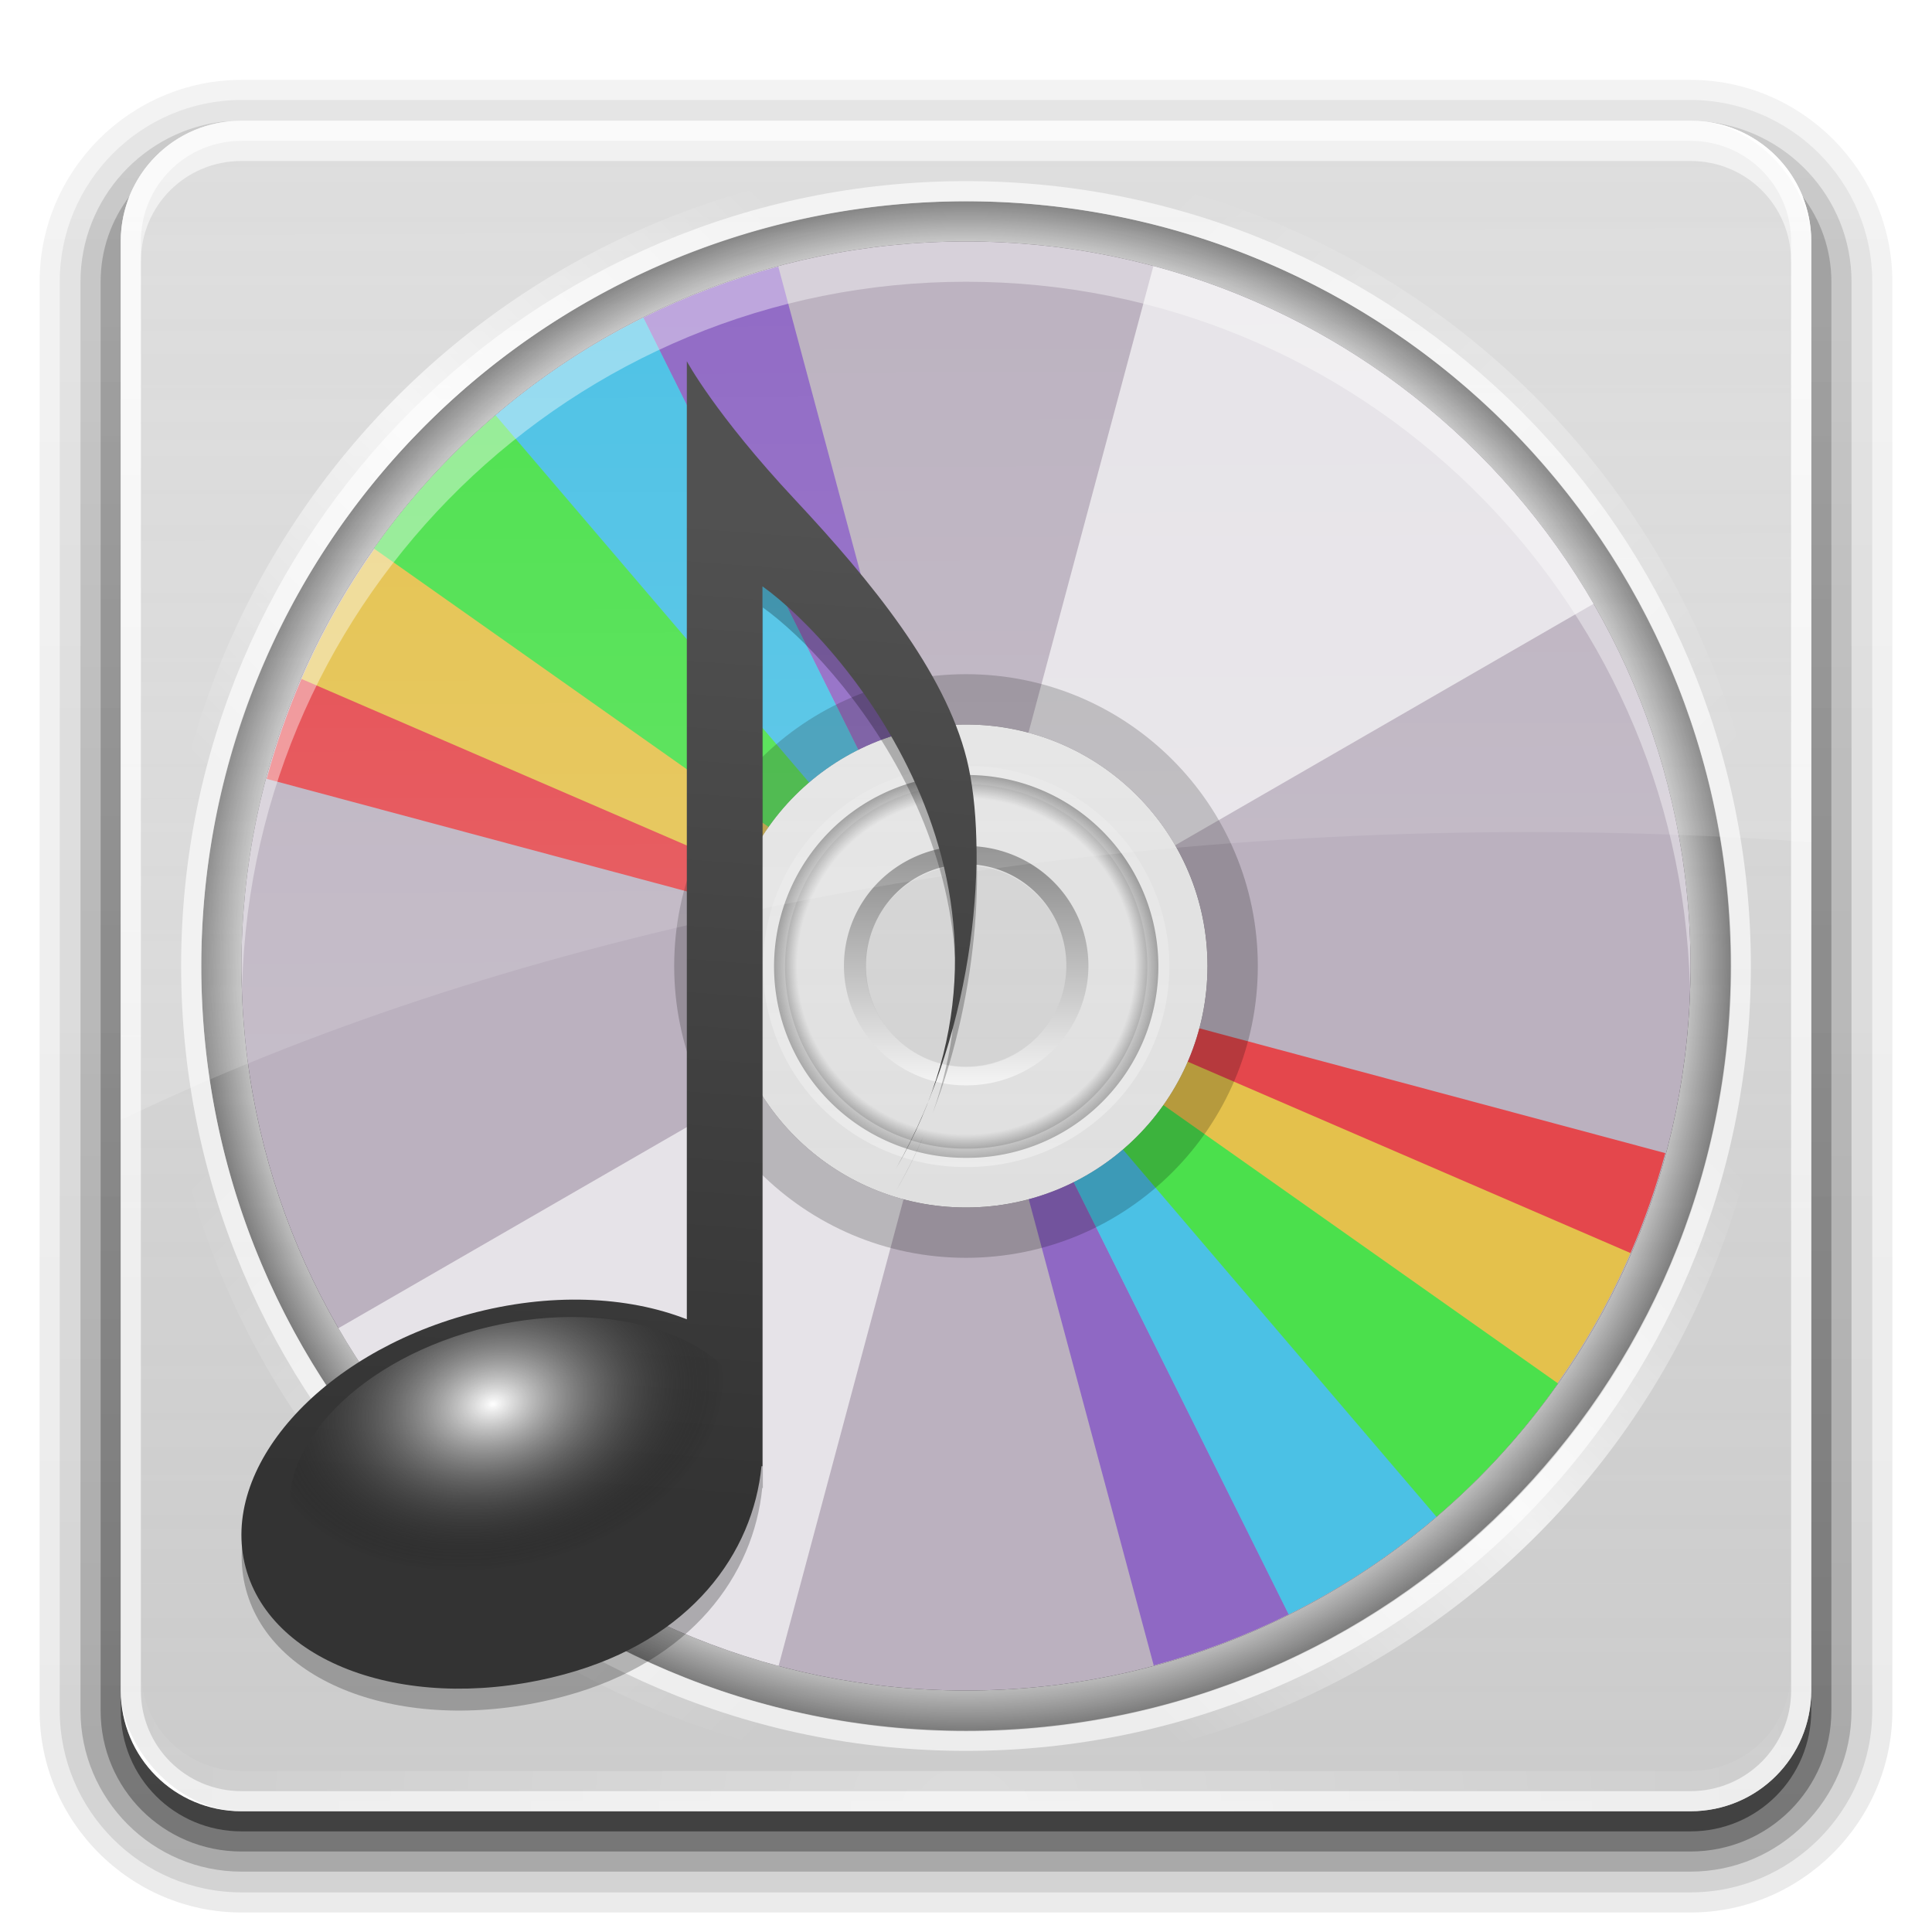<?xml version="1.0" encoding="UTF-8" standalone="no"?>
<!-- Created with Inkscape (http://www.inkscape.org/) -->

<svg
   xmlns:dc="http://purl.org/dc/elements/1.1/"
   xmlns:cc="http://creativecommons.org/ns#"
   xmlns:rdf="http://www.w3.org/1999/02/22-rdf-syntax-ns#"
   xmlns:svg="http://www.w3.org/2000/svg"
   xmlns="http://www.w3.org/2000/svg"
   xmlns:xlink="http://www.w3.org/1999/xlink"
   xmlns:sodipodi="http://sodipodi.sourceforge.net/DTD/sodipodi-0.dtd"
   xmlns:inkscape="http://www.inkscape.org/namespaces/inkscape"
   width="96"
   height="96"
   id="svg2408"
   sodipodi:version="0.32"
   inkscape:version="0.48.0 r9654"
   version="1.0"
   sodipodi:docname="media-cdrom-audio.svg"
   inkscape:output_extension="org.inkscape.output.svg.inkscape"
   style="display:inline">
  <defs
     id="defs2410">
    <inkscape:perspective
       sodipodi:type="inkscape:persp3d"
       inkscape:vp_x="0 : 48 : 1"
       inkscape:vp_y="0 : 1000 : 0"
       inkscape:vp_z="96 : 48 : 1"
       inkscape:persp3d-origin="48 : 32 : 1"
       id="perspective137" />
    <linearGradient
       id="linearGradient4640">
      <stop
         style="stop-color:#000000;stop-opacity:0;"
         offset="0"
         id="stop4642" />
      <stop
         id="stop4648"
         offset="0.93"
         style="stop-color:#000000;stop-opacity:0;" />
      <stop
         style="stop-color:#000000;stop-opacity:1;"
         offset="1"
         id="stop4644" />
    </linearGradient>
    <linearGradient
       id="linearGradient4578">
      <stop
         style="stop-color:#a0a0a0;stop-opacity:0.541;"
         offset="0"
         id="stop4580" />
      <stop
         style="stop-color:#a0a0a0;stop-opacity:0.345;"
         offset="1"
         id="stop4582" />
    </linearGradient>
    <linearGradient
       id="linearGradient4318">
      <stop
         style="stop-color:#dcdcdc;stop-opacity:0.471;"
         offset="0"
         id="stop4320" />
      <stop
         style="stop-color:#dcdcdc;stop-opacity:0.235;"
         offset="1"
         id="stop4322" />
    </linearGradient>
    <linearGradient
       id="linearGradient4235">
      <stop
         style="stop-color:#ffffff;stop-opacity:0;"
         offset="0"
         id="stop4237" />
      <stop
         id="stop4245"
         offset="0.25"
         style="stop-color:#ffffff;stop-opacity:0;" />
      <stop
         id="stop4243"
         offset="0.5"
         style="stop-color:#ffffff;stop-opacity:0.702;" />
      <stop
         style="stop-color:#ffffff;stop-opacity:0;"
         offset="0.75"
         id="stop4247" />
      <stop
         style="stop-color:#ffffff;stop-opacity:0;"
         offset="1"
         id="stop4239" />
    </linearGradient>
    <linearGradient
       id="ButtonShadow"
       gradientTransform="scale(1.006,0.994)"
       x1="45.448"
       y1="92.54"
       x2="45.448"
       y2="7.017"
       gradientUnits="userSpaceOnUse">
      <stop
         style="stop-color:#000000;stop-opacity:1;"
         offset="0"
         id="stop3750" />
      <stop
         style="stop-color:#000000;stop-opacity:0.588;"
         offset="1"
         id="stop3752" />
    </linearGradient>
    <linearGradient
       inkscape:collect="always"
       id="linearGradient3737">
      <stop
         style="stop-color:#ffffff;stop-opacity:1;"
         offset="0"
         id="stop3739" />
      <stop
         style="stop-color:#ffffff;stop-opacity:0;"
         offset="1"
         id="stop3741" />
    </linearGradient>
    <linearGradient
       id="linearGradient3700">
      <stop
         style="stop-color:#ffffff;stop-opacity:0;"
         offset="0"
         id="stop3702" />
      <stop
         style="stop-color:#ffffff;stop-opacity:0.234;"
         offset="1"
         id="stop3704" />
    </linearGradient>
    <filter
       inkscape:collect="always"
       id="filter3174"
       color-interpolation-filters="sRGB">
      <feGaussianBlur
         inkscape:collect="always"
         stdDeviation="1.71"
         id="feGaussianBlur3176" />
    </filter>
    <linearGradient
       inkscape:collect="always"
       xlink:href="#linearGradient3737"
       id="linearGradient3188"
       gradientUnits="userSpaceOnUse"
       x1="36.357"
       y1="6"
       x2="36.357"
       y2="63.893" />
    <filter
       inkscape:collect="always"
       id="filter3794"
       x="-0.192"
       width="1.384"
       y="-0.192"
       height="1.384"
       color-interpolation-filters="sRGB">
      <feGaussianBlur
         inkscape:collect="always"
         stdDeviation="5.28"
         id="feGaussianBlur3796" />
    </filter>
    <linearGradient
       inkscape:collect="always"
       xlink:href="#linearGradient3737"
       id="linearGradient3613"
       x1="48"
       y1="20.221"
       x2="48"
       y2="138.661"
       gradientUnits="userSpaceOnUse" />
    <radialGradient
       inkscape:collect="always"
       xlink:href="#linearGradient3737"
       id="radialGradient3619"
       cx="48"
       cy="90.172"
       fx="48"
       fy="90.172"
       r="42"
       gradientTransform="matrix(1.157,0,0,0.996,-7.551,0.197)"
       gradientUnits="userSpaceOnUse" />
    <clipPath
       clipPathUnits="userSpaceOnUse"
       id="clipPath3613">
      <rect
         ry="6"
         rx="6"
         y="6"
         x="6"
         height="84"
         width="84"
         id="rect3615"
         style="fill:#ffffff;fill-opacity:1;fill-rule:nonzero;stroke:none" />
    </clipPath>
    <clipPath
       clipPathUnits="userSpaceOnUse"
       id="clipPath2862">
      <path
         style="fill:#ff00ff;fill-opacity:1;fill-rule:nonzero;stroke:none"
         d="M 0,0 0,96 96,96 96,0 0,0 z m 12,6 72,0 c 3.324,0 6,2.676 6,6 l 0,72 c 0,3.324 -2.676,6 -6,6 L 12,90 C 8.676,90 6,87.324 6,84 L 6,12 C 6,8.676 8.676,6 12,6 z"
         id="path2864" />
    </clipPath>
    <linearGradient
       inkscape:collect="always"
       xlink:href="#linearGradient3700"
       id="linearGradient3645"
       gradientUnits="userSpaceOnUse"
       x1="48"
       y1="7.409"
       x2="48.253"
       y2="63.184" />
    <linearGradient
       id="linearGradient3330">
      <stop
         id="stop3332"
         offset="0"
         style="stop-color:#ffffff;stop-opacity:0.203;" />
      <stop
         id="stop3334"
         offset="1"
         style="stop-color:#ffffff;stop-opacity:0.68;" />
    </linearGradient>
    <linearGradient
       id="linearGradient3342">
      <stop
         id="stop3344"
         offset="0"
         style="stop-color:#000000;stop-opacity:0;" />
      <stop
         style="stop-color:#000000;stop-opacity:0;"
         offset="0.85"
         id="stop3350" />
      <stop
         id="stop3346"
         offset="1"
         style="stop-color:#000000;stop-opacity:1;" />
    </linearGradient>
    <linearGradient
       id="linearGradient3362">
      <stop
         id="stop3364"
         offset="0"
         style="stop-color:#4d4d4d;stop-opacity:1;" />
      <stop
         id="stop3366"
         offset="1"
         style="stop-color:#ffffff;stop-opacity:1;" />
    </linearGradient>
    <linearGradient
       id="linearGradient3236">
      <stop
         style="stop-color:#ffffff;stop-opacity:0;"
         offset="0"
         id="stop3238" />
      <stop
         id="stop3240"
         offset="0.35"
         style="stop-color:#fffc2b;stop-opacity:0.234;" />
      <stop
         id="stop3242"
         offset="0.5"
         style="stop-color:#46d15d;stop-opacity:0.219;" />
      <stop
         style="stop-color:#46d1aa;stop-opacity:0;"
         offset="0.65"
         id="stop3244" />
      <stop
         style="stop-color:#ffffff;stop-opacity:0;"
         offset="1"
         id="stop3246" />
    </linearGradient>
    <linearGradient
       inkscape:collect="always"
       xlink:href="#linearGradient3236"
       id="linearGradient3972"
       gradientUnits="userSpaceOnUse"
       gradientTransform="matrix(-0.985,0.171,-0.171,-0.985,138.018,271.067)"
       x1="5"
       y1="64"
       x2="123"
       y2="64" />
    <linearGradient
       inkscape:collect="always"
       xlink:href="#linearGradient3362"
       id="linearGradient4004"
       gradientUnits="userSpaceOnUse"
       x1="25.22"
       y1="61.922"
       x2="94.568"
       y2="61.922" />
    <radialGradient
       inkscape:collect="always"
       xlink:href="#linearGradient3342"
       id="radialGradient4012"
       gradientUnits="userSpaceOnUse"
       gradientTransform="matrix(1,0,0,0.838,0,10.06)"
       cx="59.894"
       cy="61.922"
       fx="59.894"
       fy="61.922"
       r="33.714" />
    <linearGradient
       inkscape:collect="always"
       xlink:href="#linearGradient3330"
       id="linearGradient4014"
       gradientUnits="userSpaceOnUse"
       x1="26.18"
       y1="61.922"
       x2="93.608"
       y2="61.922" />
    <clipPath
       clipPathUnits="userSpaceOnUse"
       id="clipPath4031">
      <path
         id="path4033"
         d="M 48,32 C 28.118,32 12,48.118 12,68 12,87.882 28.118,104 48,104 67.882,104 84,87.882 84,68 84,48.118 67.882,32 48,32 z m 0,24 c 6.627,0 12,5.373 12,12 0,6.627 -5.373,12 -12,12 -6.627,0 -12,-5.373 -12,-12 0,-6.627 5.373,-12 12,-12 z"
         style="fill:#bbb1bf;fill-opacity:1;stroke:none" />
    </clipPath>
    <filter
       inkscape:collect="always"
       id="filter4035"
       x="-0.19"
       width="1.381"
       y="-0.171"
       height="1.341"
       color-interpolation-filters="sRGB">
      <feGaussianBlur
         inkscape:collect="always"
         stdDeviation="4.948"
         id="feGaussianBlur4037" />
    </filter>
    <clipPath
       clipPathUnits="userSpaceOnUse"
       id="clipPath4187">
      <path
         style="fill:#bbb1bf;fill-opacity:1;stroke:none"
         d="m 48,102 c -19.882,0 -36,16.118 -36,36 0,19.882 16.118,36 36,36 19.882,0 36,-16.118 36,-36 0,-19.882 -16.118,-36 -36,-36 z m 0,24 c 6.627,0 12,5.373 12,12 0,6.627 -5.373,12 -12,12 -6.627,0 -12,-5.373 -12,-12 0,-6.627 5.373,-12 12,-12 z"
         id="path4189" />
    </clipPath>
    <filter
       inkscape:collect="always"
       id="filter4195"
       x="-0.18"
       width="1.36"
       y="-0.18"
       height="1.36"
       color-interpolation-filters="sRGB">
      <feGaussianBlur
         inkscape:collect="always"
         stdDeviation="5.216"
         id="feGaussianBlur4197" />
    </filter>
    <linearGradient
       inkscape:collect="always"
       xlink:href="#linearGradient4235"
       id="linearGradient4241"
       x1="8"
       y1="48"
       x2="88"
       y2="48"
       gradientUnits="userSpaceOnUse"
       gradientTransform="matrix(0.707,-0.707,0.707,0.707,-19.882,48)" />
    <linearGradient
       inkscape:collect="always"
       xlink:href="#linearGradient4318"
       id="linearGradient4324"
       x1="48"
       y1="90"
       x2="48"
       y2="6"
       gradientUnits="userSpaceOnUse" />
    <linearGradient
       inkscape:collect="always"
       xlink:href="#linearGradient3700"
       id="linearGradient4329"
       gradientUnits="userSpaceOnUse"
       x1="48"
       y1="90"
       x2="48"
       y2="5.988"
       gradientTransform="translate(-200,70)" />
    <linearGradient
       inkscape:collect="always"
       id="linearGradient4317-8">
      <stop
         style="stop-color:#ffffff;stop-opacity:1;"
         offset="0"
         id="stop4319-0" />
      <stop
         style="stop-color:#ffffff;stop-opacity:0;"
         offset="1"
         id="stop4321-3" />
    </linearGradient>
    <radialGradient
       gradientUnits="userSpaceOnUse"
       gradientTransform="matrix(0.681,0,0,7.035,-2.939,-419.796)"
       r="8.797"
       fy="72.182"
       fx="13.242"
       cy="72.182"
       cx="13.242"
       id="radialGradient5077"
       xlink:href="#linearGradient3320-0"
       inkscape:collect="always" />
    <linearGradient
       id="linearGradient3320-0">
      <stop
         id="stop3322-1"
         offset="0"
         style="stop-color:#000000;stop-opacity:1;" />
      <stop
         id="stop3324-6"
         offset="1"
         style="stop-color:#000000;stop-opacity:0;" />
    </linearGradient>
    <radialGradient
       gradientUnits="userSpaceOnUse"
       gradientTransform="matrix(1.435,0,0,7.36,-73.591,-443.395)"
       r="8.797"
       fy="70.668"
       fx="105.406"
       cy="70.668"
       cx="105.406"
       id="radialGradient5075"
       xlink:href="#linearGradient3320-0"
       inkscape:collect="always" />
    <linearGradient
       inkscape:collect="always"
       xlink:href="#linearGradient3320-0"
       id="linearGradient3275"
       x1="23.385"
       y1="64"
       x2="104.563"
       y2="64"
       gradientUnits="userSpaceOnUse"
       gradientTransform="matrix(0.887,0,0,0.962,-107.8,-13.6)" />
    <linearGradient
       inkscape:collect="always"
       xlink:href="#linearGradient4317-8"
       id="linearGradient3334"
       x1="8.629"
       y1="110.62"
       x2="24.251"
       y2="110.62"
       gradientUnits="userSpaceOnUse"
       gradientTransform="matrix(0.153,0,0,0.153,6.58,69.901)" />
    <linearGradient
       inkscape:collect="always"
       xlink:href="#linearGradient4317-8"
       id="linearGradient3338"
       gradientUnits="userSpaceOnUse"
       gradientTransform="matrix(-0.153,0,0,0.153,89.535,69.907)"
       x1="8.629"
       y1="110.62"
       x2="24.251"
       y2="110.62" />
    <linearGradient
       y2="118.202"
       x2="70.901"
       y1="123"
       x1="70.901"
       gradientTransform="matrix(0.717,0,0,0.717,2.105,1.569)"
       gradientUnits="userSpaceOnUse"
       id="linearGradient4489"
       xlink:href="#linearGradient4317-8"
       inkscape:collect="always" />
    <radialGradient
       inkscape:collect="always"
       xlink:href="#linearGradient3320-0"
       id="radialGradient4572"
       gradientUnits="userSpaceOnUse"
       gradientTransform="matrix(-0.681,0,0,7.035,98.88,-419.796)"
       cx="13.242"
       cy="72.182"
       fx="13.242"
       fy="72.182"
       r="8.797" />
    <linearGradient
       inkscape:collect="always"
       xlink:href="#linearGradient4318"
       id="linearGradient4574"
       gradientUnits="userSpaceOnUse"
       x1="48"
       y1="90"
       x2="48"
       y2="6"
       gradientTransform="translate(110,0)" />
    <linearGradient
       inkscape:collect="always"
       xlink:href="#linearGradient4578"
       id="linearGradient4584"
       x1="47.921"
       y1="89.669"
       x2="47.921"
       y2="4.788"
       gradientUnits="userSpaceOnUse" />
    <clipPath
       clipPathUnits="userSpaceOnUse"
       id="clipPath4592">
      <path
         id="path4594"
         d="M 12,6 C 8.676,6 6,8.676 6,12 l 0,72 c 0,3.324 2.676,6 6,6 l 72,0 c 3.324,0 6,-2.676 6,-6 L 90,12 C 90,8.676 87.324,6 84,6 L 12,6 z m 36,4 C 68.987,10 86,27.013 86,48 86,68.987 68.987,86 48,86 27.013,86 10,68.987 10,48 10,27.013 27.013,10 48,10 z"
         style="fill:#ff00ff;fill-opacity:1;fill-rule:nonzero;stroke:none;display:inline" />
    </clipPath>
    <linearGradient
       inkscape:collect="always"
       xlink:href="#linearGradient4235"
       id="linearGradient4624"
       x1="6.812"
       y1="49.028"
       x2="88.142"
       y2="49.028"
       gradientUnits="userSpaceOnUse" />
    <linearGradient
       inkscape:collect="always"
       xlink:href="#linearGradient4235"
       id="linearGradient4628"
       gradientUnits="userSpaceOnUse"
       x1="6.812"
       y1="49.028"
       x2="88.142"
       y2="49.028" />
    <radialGradient
       inkscape:collect="always"
       xlink:href="#linearGradient4640"
       id="radialGradient4646"
       cx="46.467"
       cy="47.765"
       fx="46.467"
       fy="47.765"
       r="35.86"
       gradientUnits="userSpaceOnUse" />
    <filter
       inkscape:collect="always"
       id="filter4662"
       x="-0.12"
       width="1.24"
       y="-0.12"
       height="1.24"
       color-interpolation-filters="sRGB">
      <feGaussianBlur
         inkscape:collect="always"
         stdDeviation="4.2"
         id="feGaussianBlur4664" />
    </filter>
    <filter
       inkscape:collect="always"
       id="filter3751">
      <feGaussianBlur
         inkscape:collect="always"
         stdDeviation="1.44"
         id="feGaussianBlur3753" />
    </filter>
    <clipPath
       clipPathUnits="userSpaceOnUse"
       id="clipPath3721">
      <path
         sodipodi:type="arc"
         style="fill:#ff0000;fill-opacity:1;stroke:none"
         id="path3723"
         sodipodi:cx="47.729706"
         sodipodi:cy="47.51268"
         sodipodi:rx="28.284271"
         sodipodi:ry="28.284271"
         d="m 76.014,47.513 a 28.284,28.284 0 1 1 -56.569,0 28.284,28.284 0 1 1 56.569,0 z"
         transform="matrix(1.344,0,0,1.344,-16.125,74.167)" />
    </clipPath>
    <inkscape:perspective
       id="perspective3087"
       inkscape:persp3d-origin="0.5 : 0.33333333 : 1"
       inkscape:vp_z="1 : 0.5 : 1"
       inkscape:vp_y="0 : 1000 : 0"
       inkscape:vp_x="0 : 0.5 : 1"
       sodipodi:type="inkscape:persp3d" />
    <linearGradient
       inkscape:collect="always"
       xlink:href="#linearGradient3277"
       id="linearGradient3321"
       gradientUnits="userSpaceOnUse"
       gradientTransform="matrix(1.051,0,0,1.051,40.426,15.906)"
       x1="70.782"
       y1="83.017"
       x2="75.404"
       y2="22.03" />
    <linearGradient
       id="linearGradient3277">
      <stop
         style="stop-color:#333333;stop-opacity:1;"
         offset="0"
         id="stop3279" />
      <stop
         style="stop-color:#515151;stop-opacity:1;"
         offset="1"
         id="stop3281" />
    </linearGradient>
    <radialGradient
       inkscape:collect="always"
       xlink:href="#linearGradient3266"
       id="radialGradient3323"
       gradientUnits="userSpaceOnUse"
       gradientTransform="matrix(0.985,0.026,-0.018,0.691,1.994,24.82)"
       cx="40.847"
       cy="75.264"
       fx="40.847"
       fy="75.264"
       r="14.672" />
    <linearGradient
       id="linearGradient3266">
      <stop
         style="stop-color:#ffffff;stop-opacity:1;"
         offset="0"
         id="stop2807" />
      <stop
         style="stop-color:#000000;stop-opacity:0;"
         offset="1"
         id="stop2809" />
    </linearGradient>
    <radialGradient
       r="14.672"
       fy="75.264"
       fx="40.847"
       cy="75.264"
       cx="40.847"
       gradientTransform="matrix(0.985,0.026,-0.018,0.691,1.994,24.82)"
       gradientUnits="userSpaceOnUse"
       id="radialGradient3105"
       xlink:href="#linearGradient3266"
       inkscape:collect="always" />
    <linearGradient
       inkscape:collect="always"
       xlink:href="#linearGradient3277"
       id="linearGradient3146"
       gradientUnits="userSpaceOnUse"
       gradientTransform="matrix(1.195,0,0,1.195,-17.36,92.472)"
       x1="70.782"
       y1="83.017"
       x2="75.404"
       y2="22.03" />
    <linearGradient
       inkscape:collect="always"
       xlink:href="#linearGradient3277"
       id="linearGradient3153"
       gradientUnits="userSpaceOnUse"
       gradientTransform="matrix(1.195,0,0,1.195,-17.36,92.472)"
       x1="70.782"
       y1="83.017"
       x2="75.404"
       y2="22.03" />
    <radialGradient
       inkscape:collect="always"
       xlink:href="#linearGradient3266"
       id="radialGradient3155"
       gradientUnits="userSpaceOnUse"
       gradientTransform="matrix(0.985,0.026,-0.018,0.691,1.994,24.82)"
       cx="40.847"
       cy="75.264"
       fx="40.847"
       fy="75.264"
       r="14.672" />
    <linearGradient
       inkscape:collect="always"
       xlink:href="#linearGradient3277"
       id="linearGradient3163"
       gradientUnits="userSpaceOnUse"
       gradientTransform="matrix(1.195,0,0,1.195,-17.36,92.472)"
       x1="70.782"
       y1="83.017"
       x2="75.404"
       y2="22.03" />
    <radialGradient
       inkscape:collect="always"
       xlink:href="#linearGradient3266"
       id="radialGradient3165"
       gradientUnits="userSpaceOnUse"
       gradientTransform="matrix(0.985,0.026,-0.018,0.691,1.994,24.82)"
       cx="40.847"
       cy="75.264"
       fx="40.847"
       fy="75.264"
       r="14.672" />
    <linearGradient
       inkscape:collect="always"
       xlink:href="#linearGradient3277"
       id="linearGradient3169"
       gradientUnits="userSpaceOnUse"
       gradientTransform="matrix(0.806,0,0,0.806,-28.174,9.105)"
       x1="70.782"
       y1="83.017"
       x2="75.404"
       y2="22.03" />
    <inkscape:perspective
       id="perspective2877"
       inkscape:persp3d-origin="0.5 : 0.33333333 : 1"
       inkscape:vp_z="1 : 0.5 : 1"
       inkscape:vp_y="0 : 1000 : 0"
       inkscape:vp_x="0 : 0.5 : 1"
       sodipodi:type="inkscape:persp3d" />
    <linearGradient
       y2="90.239"
       x2="32.251"
       y1="6.132"
       x1="32.251"
       gradientTransform="matrix(1.024,0,0,1.012,-1.143,-98.071)"
       gradientUnits="userSpaceOnUse"
       id="linearGradient3026"
       xlink:href="#ButtonShadow-0"
       inkscape:collect="always" />
    <linearGradient
       id="ButtonShadow-0"
       gradientTransform="matrix(1.006,0,0,0.994,100,0)"
       x1="45.448"
       y1="92.54"
       x2="45.448"
       y2="7.017"
       gradientUnits="userSpaceOnUse">
      <stop
         style="stop-color:#000000;stop-opacity:1;"
         offset="0"
         id="stop3750-8" />
      <stop
         style="stop-color:#000000;stop-opacity:0.588;"
         offset="1"
         id="stop3752-5" />
    </linearGradient>
    <linearGradient
       inkscape:collect="always"
       xlink:href="#ButtonShadow-0"
       id="linearGradient3780"
       gradientUnits="userSpaceOnUse"
       gradientTransform="matrix(1.024,0,0,-1.012,-1.143,98.071)"
       x1="32.251"
       y1="6.132"
       x2="32.251"
       y2="90.239" />
    <linearGradient
       id="linearGradient2886"
       gradientTransform="matrix(1.006,0,0,0.994,100,0)"
       x1="45.448"
       y1="92.54"
       x2="45.448"
       y2="7.017"
       gradientUnits="userSpaceOnUse">
      <stop
         style="stop-color:#000000;stop-opacity:1;"
         offset="0"
         id="stop2888" />
      <stop
         style="stop-color:#000000;stop-opacity:0.588;"
         offset="1"
         id="stop2890" />
    </linearGradient>
    <linearGradient
       inkscape:collect="always"
       xlink:href="#ButtonShadow-0"
       id="linearGradient3772"
       gradientUnits="userSpaceOnUse"
       gradientTransform="matrix(1.024,0,0,-1.012,-1.143,98.071)"
       x1="32.251"
       y1="6.132"
       x2="32.251"
       y2="90.239" />
    <linearGradient
       id="linearGradient2893"
       gradientTransform="matrix(1.006,0,0,0.994,100,0)"
       x1="45.448"
       y1="92.54"
       x2="45.448"
       y2="7.017"
       gradientUnits="userSpaceOnUse">
      <stop
         style="stop-color:#000000;stop-opacity:1;"
         offset="0"
         id="stop2895" />
      <stop
         style="stop-color:#000000;stop-opacity:0.588;"
         offset="1"
         id="stop2897" />
    </linearGradient>
    <linearGradient
       inkscape:collect="always"
       xlink:href="#ButtonShadow-0"
       id="linearGradient3725"
       gradientUnits="userSpaceOnUse"
       gradientTransform="matrix(1.024,0,0,-1.012,-1.143,98.071)"
       x1="32.251"
       y1="6.132"
       x2="32.251"
       y2="90.239" />
    <linearGradient
       id="linearGradient2900"
       gradientTransform="matrix(1.006,0,0,0.994,100,0)"
       x1="45.448"
       y1="92.54"
       x2="45.448"
       y2="7.017"
       gradientUnits="userSpaceOnUse">
      <stop
         style="stop-color:#000000;stop-opacity:1;"
         offset="0"
         id="stop2902" />
      <stop
         style="stop-color:#000000;stop-opacity:0.588;"
         offset="1"
         id="stop2904" />
    </linearGradient>
    <linearGradient
       inkscape:collect="always"
       xlink:href="#ButtonShadow-0"
       id="linearGradient3721"
       gradientUnits="userSpaceOnUse"
       gradientTransform="matrix(1,0,0,-1,0,97)"
       x1="32.251"
       y1="6.132"
       x2="32.251"
       y2="90.239" />
    <linearGradient
       id="linearGradient2907"
       gradientTransform="matrix(1.006,0,0,0.994,100,0)"
       x1="45.448"
       y1="92.54"
       x2="45.448"
       y2="7.017"
       gradientUnits="userSpaceOnUse">
      <stop
         style="stop-color:#000000;stop-opacity:1;"
         offset="0"
         id="stop2909" />
      <stop
         style="stop-color:#000000;stop-opacity:0.588;"
         offset="1"
         id="stop2911" />
    </linearGradient>
    <linearGradient
       y2="90.239"
       x2="32.251"
       y1="6.132"
       x1="32.251"
       gradientTransform="matrix(1.024,0,0,-1.012,-1.143,98.071)"
       gradientUnits="userSpaceOnUse"
       id="linearGradient2918"
       xlink:href="#ButtonShadow-0"
       inkscape:collect="always" />
    <inkscape:perspective
       id="perspective2928"
       inkscape:persp3d-origin="0.5 : 0.33333333 : 1"
       inkscape:vp_z="1 : 0.5 : 1"
       inkscape:vp_y="0 : 1000 : 0"
       inkscape:vp_x="0 : 0.5 : 1"
       sodipodi:type="inkscape:persp3d" />
    <linearGradient
       inkscape:collect="always"
       xlink:href="#linearGradient3700-0"
       id="linearGradient3617"
       gradientUnits="userSpaceOnUse"
       x1="48"
       y1="90"
       x2="48"
       y2="5.988" />
    <linearGradient
       id="linearGradient3700-0">
      <stop
         style="stop-color:#2276c5;stop-opacity:1;"
         offset="0"
         id="stop3702-6" />
      <stop
         style="stop-color:#68baf4;stop-opacity:1;"
         offset="1"
         id="stop3704-0" />
    </linearGradient>
    <linearGradient
       inkscape:collect="always"
       xlink:href="#linearGradient3277"
       id="linearGradient3035"
       gradientUnits="userSpaceOnUse"
       gradientTransform="matrix(1.195,0,0,1.195,-17.36,92.472)"
       x1="70.782"
       y1="83.017"
       x2="75.404"
       y2="22.03" />
    <radialGradient
       inkscape:collect="always"
       xlink:href="#linearGradient3266"
       id="radialGradient3037"
       gradientUnits="userSpaceOnUse"
       gradientTransform="matrix(0.985,0.026,-0.018,0.691,1.994,24.82)"
       cx="40.847"
       cy="75.264"
       fx="40.847"
       fy="75.264"
       r="14.672" />
    <linearGradient
       inkscape:collect="always"
       xlink:href="#linearGradient3277"
       id="linearGradient3813"
       gradientUnits="userSpaceOnUse"
       gradientTransform="matrix(0.806,0,0,0.806,-58.174,10.105)"
       x1="70.782"
       y1="83.017"
       x2="75.404"
       y2="22.03" />
    <filter
       inkscape:collect="always"
       id="filter3832">
      <feGaussianBlur
         inkscape:collect="always"
         stdDeviation="0.769"
         id="feGaussianBlur3834" />
    </filter>
  </defs>
  <sodipodi:namedview
     id="base"
     pagecolor="#ffffff"
     bordercolor="#666666"
     borderopacity="1.0"
     inkscape:pageopacity="0.0"
     inkscape:pageshadow="2"
     inkscape:zoom="4.9075837"
     inkscape:cx="5.228867"
     inkscape:cy="37.977216"
     inkscape:document-units="px"
     inkscape:current-layer="layer3"
     showgrid="true"
     showborder="true"
     inkscape:showpageshadow="false"
     inkscape:window-width="1920"
     inkscape:window-height="1026"
     inkscape:window-x="0"
     inkscape:window-y="25"
     inkscape:window-maximized="1"
     inkscape:snap-global="false">
    <inkscape:grid
       type="xygrid"
       id="grid3732"
       visible="true"
       enabled="true" />
  </sodipodi:namedview>
  <g
     inkscape:groupmode="layer"
     id="layer2"
     inkscape:label="Blur Shadow"
     style="display:none"
     sodipodi:insensitive="true">
    <rect
       style="opacity:0.9;fill:url(#ButtonShadow);fill-opacity:1;fill-rule:nonzero;stroke:none;filter:url(#filter3174)"
       id="rect3745"
       width="86"
       height="85"
       x="5"
       y="7"
       rx="6"
       ry="6"
       clip-path="url(#clipPath2862)" />
  </g>
  <g
     inkscape:groupmode="layer"
     id="layer4"
     inkscape:label="Shadow"
     style="display:inline"
     sodipodi:insensitive="true">
    <path
       style="opacity:0.08;fill:url(#linearGradient2918);fill-opacity:1;fill-rule:nonzero;stroke:none;display:inline"
       d="M 12,3.969 C 6.489,3.969 1.969,8.489 1.969,14 l 0,71 c 0,5.511 4.52,10.031 10.031,10.031 l 72,0 c 5.511,0 10.031,-4.52 10.031,-10.031 l 0,-71 C 94.031,8.489 89.511,3.969 84,3.969 l -72,0 z M 12,6 84,6 c 3.324,0 6,2.676 6,6 l 0,72 c 0,3.324 -2.676,6 -6,6 L 12,90 C 8.676,90 6,87.324 6,84 L 6,12 C 6,8.676 8.676,6 12,6 z"
       id="path3786" />
    <path
       style="opacity:0.1;fill:url(#linearGradient3780);fill-opacity:1;fill-rule:nonzero;stroke:none;display:inline"
       d="M 12,4.969 C 7.028,4.969 2.969,9.028 2.969,14 l 0,71 c 0,4.972 4.06,9.031 9.031,9.031 l 72,0 c 4.972,0 9.031,-4.06 9.031,-9.031 l 0,-71 C 93.031,9.028 88.972,4.969 84,4.969 l -72,0 z M 12,6 84,6 c 3.324,0 6,2.676 6,6 l 0,72 c 0,3.324 -2.676,6 -6,6 L 12,90 C 8.676,90 6,87.324 6,84 L 6,12 C 6,8.676 8.676,6 12,6 z"
       id="path3778" />
    <path
       style="opacity:0.2;fill:url(#linearGradient3772);fill-opacity:1;fill-rule:nonzero;stroke:none;display:inline"
       d="M 11.188,6.031 C 7.16,6.442 4,9.866 4,14 l 0,71 c 0,4.409 3.591,8 8,8 l 72,0 c 4.409,0 8,-3.591 8,-8 L 92,14 C 92,9.803 88.741,6.354 84.625,6.031 87.658,6.337 90,8.884 90,12 l 0,72 c 0,3.324 -2.676,6 -6,6 L 12,90 C 8.676,90 6,87.324 6,84 L 6,12 c 0,-3.116 2.342,-5.663 5.375,-5.969 -0.062,0.005 -0.126,-0.006 -0.188,0 z"
       id="path3770" />
    <path
       style="opacity:0.3;fill:url(#linearGradient3725);fill-opacity:1;fill-rule:nonzero;stroke:none;display:inline"
       d="M 6.438,9.75 C 5.538,10.927 5,12.397 5,14 l 0,71 c 0,3.878 3.122,7 7,7 l 72,0 c 3.878,0 7,-3.122 7,-7 L 91,14 C 91,12.397 90.462,10.927 89.562,9.75 89.842,10.444 90,11.204 90,12 l 0,72 c 0,3.324 -2.676,6 -6,6 L 12,90 C 8.676,90 6,87.324 6,84 L 6,12 C 6,11.204 6.158,10.444 6.438,9.75 z"
       id="rect3723" />
    <path
       style="opacity:0.45;fill:url(#linearGradient3721);fill-opacity:1;fill-rule:nonzero;stroke:none;display:inline"
       d="m 6,84 0,1 c 0,3.324 2.676,6 6,6 l 72,0 c 3.324,0 6,-2.676 6,-6 l 0,-1 c 0,3.324 -2.676,6 -6,6 L 12,90 C 8.676,90 6,87.324 6,84 z"
       id="rect3716" />
  </g>
  <g
     inkscape:groupmode="layer"
     id="layer7"
     inkscape:label="Box"
     sodipodi:insensitive="true">
    <rect
       style="fill:url(#linearGradient4584);fill-opacity:1;stroke:none"
       id="rect4576"
       width="84"
       height="84"
       x="6"
       y="6"
       rx="6"
       ry="6" />
    <path
       style="opacity:0.42;fill:#000000;fill-opacity:1;stroke:none"
       d="m -94.857,8.603 c -20.944,0 -37.969,17.025 -37.969,37.969 0,20.944 17.025,37.969 37.969,37.969 20.944,0 37.969,-17.025 37.969,-37.969 0,-20.944 -17.025,-37.969 -37.969,-37.969 z m 0,25.969 c 6.627,0 12,5.373 12,12 0,6.627 -5.373,12 -12,12 -6.627,0 -12,-5.373 -12,-12 0,-6.627 5.373,-12 12,-12 z"
       id="path4257" />
    <path
       sodipodi:type="arc"
       style="opacity:0.4;fill:url(#radialGradient4646);fill-opacity:1;stroke:none;display:inline"
       id="path4630"
       sodipodi:cx="46.467018"
       sodipodi:cy="47.765217"
       sodipodi:rx="35.860416"
       sodipodi:ry="35.860416"
       d="m 82.327,47.765 a 35.86,35.86 0 1 1 -71.721,0 35.86,35.86 0 1 1 71.721,0 z"
       transform="matrix(1.06,0,0,1.06,-1.239,-2.615)" />
    <path
       id="path3724"
       d="m 48,102 c -19.882,0 -36,16.118 -36,36 0,19.882 16.118,36 36,36 19.882,0 36,-16.118 36,-36 0,-19.882 -16.118,-36 -36,-36 z m 0,24 c 6.627,0 12,5.373 12,12 0,6.627 -5.373,12 -12,12 -6.627,0 -12,-5.373 -12,-12 0,-6.627 5.373,-12 12,-12 z"
       style="opacity:0.8;fill:#000000;fill-opacity:1;stroke:none;display:inline;filter:url(#filter3751)"
       clip-path="url(#clipPath3721)"
       transform="translate(0,-90)" />
  </g>
  <g
     inkscape:groupmode="layer"
     id="layer6"
     inkscape:label="Disk"
     style="display:inline"
     sodipodi:insensitive="true">
    <path
       style="fill:#bbb1bf;fill-opacity:1;stroke:none"
       d="M 48,12 C 28.118,12 12,28.118 12,48 12,67.882 28.118,84 48,84 67.882,84 84,67.882 84,48 84,28.118 67.882,12 48,12 z m 0,24 c 6.627,0 12,5.373 12,12 0,6.627 -5.373,12 -12,12 -6.627,0 -12,-5.373 -12,-12 0,-6.627 5.373,-12 12,-12 z"
       id="path3978" />
    <path
       transform="matrix(1.039,0,0,1.039,89.753,-2.4)"
       d="m 81.071,48.5 a 34.643,34.643 0 1 1 -69.286,0 34.643,34.643 0 1 1 69.286,0 z"
       sodipodi:ry="34.642857"
       sodipodi:rx="34.642857"
       sodipodi:cy="48.5"
       sodipodi:cx="46.42857"
       id="path3982"
       style="fill:#c8c0cb;fill-opacity:1;stroke:none"
       sodipodi:type="arc" />
    <path
       sodipodi:type="arc"
       style="fill:#ff0000;fill-opacity:1;stroke:none"
       id="path3984"
       sodipodi:cx="46.42857"
       sodipodi:cy="48.5"
       sodipodi:rx="34.642857"
       sodipodi:ry="34.642857"
       d="m 81.071,48.5 a 34.643,34.643 0 1 1 -69.286,0 34.643,34.643 0 1 1 69.286,0 z"
       transform="matrix(0.346,0,0,0.346,121.918,31.2)" />
    <path
       style="opacity:0.3;fill:#ffffff;fill-opacity:1;stroke:none"
       d="m 48,36 c -6.627,0 -12,5.373 -12,12 0,6.627 5.373,12 12,12 6.627,0 12,-5.373 12,-12 0,-6.627 -5.373,-12 -12,-12 z m 0,7 c 2.761,0 5,2.239 5,5 0,2.761 -2.239,5 -5,5 -2.761,0 -5,-2.239 -5,-5 0,-2.761 2.239,-5 5,-5 z"
       id="path3992" />
    <path
       transform="matrix(0,0.168,-0.202,0,60.517,37.922)"
       d="m 92.58,61.922 a 32.686,27.208 0 1 1 -65.371,0 32.686,27.208 0 1 1 65.371,0 z"
       sodipodi:ry="27.208481"
       sodipodi:rx="32.685513"
       sodipodi:cy="61.92226"
       sodipodi:cx="59.893993"
       id="path4002"
       style="opacity:0.6;fill:none;stroke:url(#linearGradient4004);stroke-width:5.422;stroke-linecap:round;stroke-linejoin:miter;stroke-miterlimit:4;stroke-opacity:1;stroke-dasharray:none;stroke-dashoffset:0;display:inline"
       sodipodi:type="arc" />
    <path
       transform="matrix(0,0.291,-0.349,0,69.621,30.592)"
       d="m 92.58,61.922 a 32.686,27.208 0 1 1 -65.371,0 32.686,27.208 0 1 1 65.371,0 z"
       sodipodi:ry="27.208481"
       sodipodi:rx="32.685513"
       sodipodi:cy="61.92226"
       sodipodi:cx="59.893993"
       id="path4010"
       style="opacity:0.5;fill:url(#radialGradient4012);fill-opacity:1;fill-rule:evenodd;stroke:url(#linearGradient4014);stroke-width:3.139;stroke-linecap:round;stroke-linejoin:miter;stroke-miterlimit:4;stroke-opacity:1;stroke-dasharray:none;stroke-dashoffset:0;display:inline"
       sodipodi:type="arc" />
    <path
       style="opacity:0.8;fill:#ffffff;fill-opacity:1;stroke:none;filter:url(#filter4035)"
       d="M 57.312,33.219 48,68 79.188,50 C 74.414,41.731 66.535,35.69 57.312,33.219 z M 48,68 16.812,86 c 4.774,8.269 12.653,14.31 21.875,16.781 L 48,68 z"
       id="path4018"
       clip-path="url(#clipPath4031)"
       transform="translate(0,-20)" />
    <path
       inkscape:transform-center-y="-17.386663"
       inkscape:transform-center-x="-15.588455"
       sodipodi:end="0.78539816"
       sodipodi:start="0"
       transform="matrix(0.45,-1.679,1.848,0.495,-59.24,7.896)"
       d="m 64.397,47.386 a 20.708,18.814 0 0 1 -6.065,13.304 L 43.689,47.386 z"
       sodipodi:ry="18.814091"
       sodipodi:rx="20.708128"
       sodipodi:cy="47.38641"
       sodipodi:cx="43.689098"
       id="path4022"
       style="opacity:0.3;fill:#ffffff;fill-opacity:1;stroke:none"
       sodipodi:type="arc" />
    <path
       sodipodi:type="arc"
       style="opacity:0.3;fill:#ffffff;fill-opacity:1;stroke:none"
       id="path4024"
       sodipodi:cx="43.689098"
       sodipodi:cy="47.38641"
       sodipodi:rx="20.708128"
       sodipodi:ry="18.814091"
       d="m 64.397,47.386 a 20.708,18.814 0 0 1 -6.065,13.304 L 43.689,47.386 z"
       transform="matrix(-0.45,1.679,-1.848,-0.495,155.24,-91.896)"
       sodipodi:start="0"
       sodipodi:end="0.78539816"
       inkscape:transform-center-x="15.588458"
       inkscape:transform-center-y="17.386663" />
    <g
       id="g4175"
       clip-path="url(#clipPath4187)"
       transform="translate(0,-90)"
       style="opacity:0.6;filter:url(#filter4195)">
      <path
         inkscape:transform-center-y="17.386667"
         inkscape:transform-center-x="-8.9999982"
         sodipodi:end="0.78539816"
         sodipodi:start="0.58554744"
         transform="matrix(1.506,0.869,-0.957,1.657,27.56,21.5)"
         d="M 60.947,57.784 C 60.184,58.83 59.308,59.803 58.332,60.69 L 43.689,47.386 z"
         sodipodi:ry="18.814091"
         sodipodi:rx="20.708128"
         sodipodi:cy="47.38641"
         sodipodi:cx="43.689098"
         id="path4039"
         style="fill:#7137c8;fill-opacity:1;stroke:none"
         sodipodi:type="arc" />
      <path
         sodipodi:type="arc"
         style="fill:#00ccff;fill-opacity:1;stroke:none"
         id="path4041"
         sodipodi:cx="43.689098"
         sodipodi:cy="47.38641"
         sodipodi:rx="20.708128"
         sodipodi:ry="18.814091"
         d="M 60.779,58.011 C 59.814,59.293 58.677,60.461 57.395,61.49 L 43.689,47.386 z"
         transform="matrix(1.679,0.45,-0.495,1.848,-1.896,30.76)"
         sodipodi:start="0.60007623"
         sodipodi:end="0.84747542"
         inkscape:transform-center-x="-12.727923"
         inkscape:transform-center-y="15.588458" />
      <path
         inkscape:transform-center-y="12.727924"
         inkscape:transform-center-x="-15.58846"
         sodipodi:end="0.62652852"
         sodipodi:start="0.40478161"
         transform="matrix(1.738,0,-6.0266211e-8,1.913,-27.951,47.328)"
         d="m 62.724,54.796 c -0.603,1.28 -1.361,2.494 -2.26,3.622 L 43.689,47.386 z"
         sodipodi:ry="18.814091"
         sodipodi:rx="20.708128"
         sodipodi:cy="47.38641"
         sodipodi:cx="43.689098"
         id="path4043"
         style="fill:#ffcc00;fill-opacity:1;stroke:none"
         sodipodi:type="arc" />
      <path
         sodipodi:type="arc"
         style="fill:#ff0000;fill-opacity:1;stroke:none"
         id="path4045"
         sodipodi:cx="43.689098"
         sodipodi:cy="47.38641"
         sodipodi:rx="20.708128"
         sodipodi:ry="18.814091"
         d="m 61.623,56.793 c -0.505,0.794 -1.073,1.554 -1.699,2.273 L 43.689,47.386 z"
         transform="matrix(1.679,-0.45,0.495,1.848,-48.831,70.075)"
         sodipodi:start="0.52359878"
         sodipodi:end="0.66976404"
         inkscape:transform-center-x="-17.386666"
         inkscape:transform-center-y="9.0000026" />
      <path
         inkscape:transform-center-y="15.588458"
         inkscape:transform-center-x="-12.727923"
         sodipodi:end="0.60230229"
         sodipodi:start="0.35258858"
         transform="matrix(1.679,0.45,-0.495,1.848,-1.896,30.76)"
         d="m 63.123,53.883 c -0.596,1.472 -1.392,2.87 -2.37,4.162 L 43.689,47.386 z"
         sodipodi:ry="18.814091"
         sodipodi:rx="20.708128"
         sodipodi:cy="47.38641"
         sodipodi:cx="43.689098"
         id="path4144"
         style="fill:#00ff00;fill-opacity:1;stroke:none"
         sodipodi:type="arc" />
      <path
         sodipodi:type="arc"
         style="fill:#7137c8;fill-opacity:1;stroke:none"
         id="path4155"
         sodipodi:cx="43.689098"
         sodipodi:cy="47.38641"
         sodipodi:rx="20.708128"
         sodipodi:ry="18.814091"
         d="M 60.947,57.784 C 60.184,58.83 59.308,59.803 58.332,60.69 L 43.689,47.386 z"
         transform="matrix(-1.506,-0.869,0.957,-1.657,68.44,254.5)"
         sodipodi:start="0.58554744"
         sodipodi:end="0.78539816"
         inkscape:transform-center-x="-8.9999982"
         inkscape:transform-center-y="17.386667" />
      <path
         inkscape:transform-center-y="15.588458"
         inkscape:transform-center-x="-12.727923"
         sodipodi:end="0.84747542"
         sodipodi:start="0.60007623"
         transform="matrix(-1.679,-0.45,0.495,-1.848,97.896,245.24)"
         d="M 60.779,58.011 C 59.814,59.293 58.677,60.461 57.395,61.49 L 43.689,47.386 z"
         sodipodi:ry="18.814091"
         sodipodi:rx="20.708128"
         sodipodi:cy="47.38641"
         sodipodi:cx="43.689098"
         id="path4157"
         style="fill:#00ccff;fill-opacity:1;stroke:none"
         sodipodi:type="arc" />
      <path
         sodipodi:type="arc"
         style="fill:#ffcc00;fill-opacity:1;stroke:none"
         id="path4159"
         sodipodi:cx="43.689098"
         sodipodi:cy="47.38641"
         sodipodi:rx="20.708128"
         sodipodi:ry="18.814091"
         d="m 62.724,54.796 c -0.603,1.28 -1.361,2.494 -2.26,3.622 L 43.689,47.386 z"
         transform="matrix(-1.738,0,6.0266211e-8,-1.913,123.951,228.672)"
         sodipodi:start="0.40478161"
         sodipodi:end="0.62652852"
         inkscape:transform-center-x="-15.58846"
         inkscape:transform-center-y="12.727924" />
      <path
         inkscape:transform-center-y="9.0000026"
         inkscape:transform-center-x="-17.386666"
         sodipodi:end="0.66976404"
         sodipodi:start="0.52359878"
         transform="matrix(-1.679,0.45,-0.495,-1.848,144.831,205.925)"
         d="m 61.623,56.793 c -0.505,0.794 -1.073,1.554 -1.699,2.273 L 43.689,47.386 z"
         sodipodi:ry="18.814091"
         sodipodi:rx="20.708128"
         sodipodi:cy="47.38641"
         sodipodi:cx="43.689098"
         id="path4161"
         style="fill:#ff0000;fill-opacity:1;stroke:none"
         sodipodi:type="arc" />
      <path
         sodipodi:type="arc"
         style="fill:#00ff00;fill-opacity:1;stroke:none"
         id="path4163"
         sodipodi:cx="43.689098"
         sodipodi:cy="47.38641"
         sodipodi:rx="20.708128"
         sodipodi:ry="18.814091"
         d="m 63.123,53.883 c -0.596,1.472 -1.392,2.87 -2.37,4.162 L 43.689,47.386 z"
         transform="matrix(-1.679,-0.45,0.495,-1.848,97.896,245.24)"
         sodipodi:start="0.35258858"
         sodipodi:end="0.60230229"
         inkscape:transform-center-x="-12.727923"
         inkscape:transform-center-y="15.588458" />
    </g>
    <path
       style="opacity:0.2;fill:#000000;fill-opacity:1;stroke:none"
       d="m 48,33.5 c -8.008,0 -14.5,6.492 -14.5,14.5 0,8.008 6.492,14.5 14.5,14.5 8.008,0 14.5,-6.492 14.5,-14.5 0,-8.008 -6.492,-14.5 -14.5,-14.5 z m 0,2.5 c 6.627,0 12,5.373 12,12 0,6.627 -5.373,12 -12,12 -6.627,0 -12,-5.373 -12,-12 0,-6.627 5.373,-12 12,-12 z"
       id="path3986" />
    <path
       style="opacity:0.4;fill:#ffffff;fill-opacity:1;stroke:none"
       d="m 48,12 c -19.882,0 -36,16.118 -36,36 0,0.337 0.022,0.665 0.031,1 C 12.565,29.584 28.455,14 48,14 67.545,14 83.435,29.584 83.969,49 83.978,48.665 84,48.337 84,48 84,28.118 67.882,12 48,12 z"
       id="path4199"
       sodipodi:nodetypes="cscscsc" />
  </g>
  <g
     inkscape:label="Button"
     inkscape:groupmode="layer"
     id="layer1"
     style="display:inline"
     sodipodi:insensitive="true">
    <path
       style="opacity:0.6;fill:url(#linearGradient3188);fill-opacity:1;fill-rule:nonzero;stroke:none"
       d="M 12,6 C 8.676,6 6,8.676 6,12 l 0,2 0,68 0,2 c 0,0.335 0.041,0.651 0.094,0.969 0.049,0.296 0.097,0.597 0.188,0.875 0.01,0.03 0.021,0.064 0.031,0.094 0.099,0.288 0.235,0.547 0.375,0.812 0.145,0.274 0.316,0.536 0.5,0.781 0.184,0.246 0.374,0.473 0.594,0.688 0.44,0.428 0.943,0.815 1.5,1.094 0.279,0.14 0.573,0.247 0.875,0.344 -0.256,-0.1 -0.487,-0.236 -0.719,-0.375 -0.007,-0.004 -0.024,0.004 -0.031,0 -0.032,-0.019 -0.062,-0.043 -0.094,-0.062 -0.12,-0.077 -0.231,-0.164 -0.344,-0.25 -0.106,-0.081 -0.213,-0.161 -0.312,-0.25 C 8.478,88.557 8.309,88.373 8.156,88.188 8.049,88.057 7.938,87.922 7.844,87.781 7.819,87.743 7.805,87.695 7.781,87.656 7.716,87.553 7.651,87.452 7.594,87.344 7.493,87.149 7.388,86.928 7.312,86.719 7.305,86.697 7.289,86.678 7.281,86.656 7.249,86.564 7.245,86.469 7.219,86.375 7.188,86.268 7.148,86.172 7.125,86.062 7.052,85.721 7,85.364 7,85 L 7,83 7,15 7,13 C 7,10.218 9.218,8 12,8 l 2,0 68,0 2,0 c 2.782,0 5,2.218 5,5 l 0,2 0,68 0,2 c 0,0.364 -0.052,0.721 -0.125,1.062 -0.044,0.207 -0.088,0.398 -0.156,0.594 -0.008,0.022 -0.023,0.041 -0.031,0.062 -0.063,0.174 -0.138,0.367 -0.219,0.531 -0.042,0.083 -0.079,0.17 -0.125,0.25 -0.055,0.097 -0.127,0.188 -0.188,0.281 -0.094,0.141 -0.205,0.276 -0.312,0.406 -0.143,0.174 -0.303,0.347 -0.469,0.5 -0.011,0.01 -0.02,0.021 -0.031,0.031 -0.138,0.126 -0.285,0.234 -0.438,0.344 -0.103,0.073 -0.204,0.153 -0.312,0.219 -0.007,0.004 -0.024,-0.004 -0.031,0 -0.232,0.139 -0.463,0.275 -0.719,0.375 0.302,-0.097 0.596,-0.204 0.875,-0.344 0.557,-0.279 1.06,-0.666 1.5,-1.094 0.22,-0.214 0.409,-0.442 0.594,-0.688 0.184,-0.246 0.355,-0.508 0.5,-0.781 0.14,-0.265 0.276,-0.525 0.375,-0.812 0.01,-0.031 0.021,-0.063 0.031,-0.094 0.09,-0.278 0.139,-0.579 0.188,-0.875 C 89.959,84.651 90,84.335 90,84 l 0,-2 0,-68 0,-2 C 90,8.676 87.324,6 84,6 L 12,6 z"
       id="rect3728" />
    <path
       id="path3615"
       d="M 12,90 C 8.676,90 6,87.324 6,84 L 6,82 6,14 6,12 c 0,-0.335 0.041,-0.651 0.094,-0.969 0.049,-0.296 0.097,-0.597 0.188,-0.875 C 6.291,10.126 6.302,10.093 6.312,10.062 6.411,9.775 6.547,9.515 6.688,9.25 6.832,8.976 7.003,8.714 7.188,8.469 7.372,8.223 7.561,7.995 7.781,7.781 8.221,7.353 8.724,6.967 9.281,6.688 9.56,6.548 9.855,6.441 10.156,6.344 9.9,6.444 9.67,6.58 9.438,6.719 c -0.007,0.004 -0.024,-0.004 -0.031,0 -0.032,0.019 -0.062,0.043 -0.094,0.062 -0.12,0.077 -0.231,0.164 -0.344,0.25 -0.106,0.081 -0.213,0.161 -0.312,0.25 C 8.478,7.443 8.309,7.627 8.156,7.812 8.049,7.943 7.938,8.078 7.844,8.219 7.819,8.257 7.805,8.305 7.781,8.344 7.716,8.447 7.651,8.548 7.594,8.656 7.493,8.851 7.388,9.072 7.312,9.281 7.305,9.303 7.289,9.322 7.281,9.344 7.249,9.436 7.245,9.531 7.219,9.625 7.188,9.732 7.148,9.828 7.125,9.938 7.052,10.279 7,10.636 7,11 l 0,2 0,68 0,2 c 0,2.782 2.218,5 5,5 l 2,0 68,0 2,0 c 2.782,0 5,-2.218 5,-5 l 0,-2 0,-68 0,-2 C 89,10.636 88.948,10.279 88.875,9.938 88.831,9.731 88.787,9.54 88.719,9.344 88.711,9.322 88.695,9.303 88.688,9.281 88.625,9.108 88.549,8.914 88.469,8.75 88.427,8.667 88.39,8.58 88.344,8.5 88.289,8.403 88.217,8.312 88.156,8.219 88.062,8.078 87.951,7.943 87.844,7.812 87.701,7.638 87.541,7.466 87.375,7.312 87.364,7.302 87.355,7.291 87.344,7.281 87.205,7.156 87.059,7.047 86.906,6.938 86.804,6.864 86.702,6.784 86.594,6.719 c -0.007,-0.004 -0.024,0.004 -0.031,0 -0.232,-0.139 -0.463,-0.275 -0.719,-0.375 0.302,0.097 0.596,0.204 0.875,0.344 0.557,0.279 1.06,0.666 1.5,1.094 0.22,0.214 0.409,0.442 0.594,0.688 0.184,0.246 0.355,0.508 0.5,0.781 0.14,0.265 0.276,0.525 0.375,0.812 0.01,0.031 0.021,0.063 0.031,0.094 0.09,0.278 0.139,0.579 0.188,0.875 C 89.959,11.349 90,11.665 90,12 l 0,2 0,68 0,2 c 0,3.324 -2.676,6 -6,6 l -72,0 z"
       style="opacity:0.3;fill:url(#radialGradient3619);fill-opacity:1;fill-rule:nonzero;stroke:none" />
    <path
       style="opacity:0.8;fill:url(#linearGradient3645);fill-opacity:1;fill-rule:nonzero;stroke:none"
       d="M 12,6 C 8.676,6 6,8.676 6,12 l 0,43.656 c 18.407,-8.874 43.001,-14.312 70.062,-14.312 4.729,0 9.378,0.179 13.938,0.5 L 90,12 C 90,8.676 87.324,6 84,6 L 12,6 z"
       id="rect3638" />
    <path
       style="fill:url(#linearGradient4574);fill-opacity:1;fill-rule:nonzero;stroke:none;display:inline"
       d="m 122,6 c -3.324,0 -6,2.676 -6,6 l 0,72 c 0,3.324 2.676,6 6,6 l 72,0 c 3.324,0 6,-2.676 6,-6 l 0,-72 c 0,-3.324 -2.676,-6 -6,-6 l -72,0 z m 36,4 c 20.987,0 38,17.013 38,38 0,20.987 -17.013,38 -38,38 -20.987,0 -38,-17.013 -38,-38 0,-20.987 17.013,-38 38,-38 z"
       id="rect4220" />
    <path
       style="opacity:0.6;fill:url(#linearGradient4241);fill-opacity:1;stroke:none;display:none"
       d="m 19.716,19.716 c -15.621,15.621 -15.621,40.948 0,56.569 15.621,15.621 40.948,15.621 56.569,0 15.621,-15.621 15.621,-40.948 0,-56.569 C 60.663,4.095 35.337,4.095 19.716,19.716 z m 1.414,1.414 c 14.84,-14.84 38.9,-14.84 53.74,0 14.84,14.84 14.84,38.9 0,53.74 -14.84,14.84 -38.9,14.84 -53.74,0 -14.84,-14.84 -14.84,-38.9 0,-53.74 z"
       id="path4230" />
    <path
       style="opacity:0.8;fill:none;stroke:#ffffff;stroke-width:2;stroke-miterlimit:4;stroke-dasharray:none;display:inline;filter:url(#filter4662)"
       d="M 12,6 C 8.676,6 6,8.676 6,12 l 0,72 c 0,3.324 2.676,6 6,6 l 72,0 c 3.324,0 6,-2.676 6,-6 L 90,12 C 90,8.676 87.324,6 84,6 L 12,6 z m 36,4 C 68.987,10 86,27.013 86,48 86,68.987 68.987,86 48,86 27.013,86 10,68.987 10,48 10,27.013 27.013,10 48,10 z"
       id="path4590"
       clip-path="url(#clipPath4592)" />
    <path
       sodipodi:type="arc"
       style="fill:none;stroke:url(#linearGradient4624);stroke-width:2.033;stroke-linecap:round;stroke-linejoin:miter;stroke-miterlimit:4;stroke-opacity:1;stroke-dasharray:none;stroke-dashoffset:0"
       id="path4616"
       sodipodi:cx="47.477169"
       sodipodi:cy="49.027908"
       sodipodi:rx="39.648487"
       sodipodi:ry="39.648487"
       d="m 87.126,49.028 a 39.648,39.648 0 1 1 -79.297,0 39.648,39.648 0 1 1 79.297,0 z"
       transform="matrix(0.696,-0.696,0.696,0.696,-19.123,46.921)" />
    <path
       transform="matrix(-0.696,-0.696,-0.696,0.696,115.123,46.921)"
       d="m 87.126,49.028 a 39.648,39.648 0 1 1 -79.297,0 39.648,39.648 0 1 1 79.297,0 z"
       sodipodi:ry="39.648487"
       sodipodi:rx="39.648487"
       sodipodi:cy="49.027908"
       sodipodi:cx="47.477169"
       id="path4626"
       style="opacity:0.4;fill:none;stroke:url(#linearGradient4628);stroke-width:2.033;stroke-linecap:round;stroke-linejoin:miter;stroke-miterlimit:4;stroke-opacity:1;stroke-dasharray:none;stroke-dashoffset:0"
       sodipodi:type="arc" />
  </g>
  <g
     inkscape:groupmode="layer"
     id="layer5"
     inkscape:label="Highlight"
     sodipodi:insensitive="true"
     style="display:none">
    <rect
       style="opacity:0.1;fill:url(#linearGradient3613);fill-opacity:1;fill-rule:nonzero;stroke:#ffffff;stroke-width:0.5;stroke-linecap:round;stroke-linejoin:miter;stroke-miterlimit:4;stroke-opacity:1;stroke-dasharray:none;stroke-dashoffset:0;filter:url(#filter3794)"
       id="rect3171"
       width="66"
       height="66"
       x="15"
       y="15"
       rx="12"
       ry="12"
       clip-path="url(#clipPath3613)" />
  </g>
  <g
     inkscape:groupmode="layer"
     id="layer3"
     inkscape:label="Note"
     style="display:inline">
    <path
       style="fill:#000000;fill-opacity:1;stroke:none;opacity:0.5;filter:url(#filter3832)"
       d="m 34.156,19 0,47.625 c -2.955,-1.157 -6.827,-1.328 -10.812,-0.25 -7.448,2.015 -12.437,7.65 -11.125,12.594 1.312,4.944 8.396,7.327 15.844,5.312 6.327,-1.712 9.393,-6.047 9.812,-10.344 l 0.031,0 0,-43.75 c 3.727,2.658 12.764,12.968 8.438,25.125 C 48.74,49.075 48.958,42.386 48.062,38.781 46.978,34.42 43.317,29.924 39.531,25.875 35.554,21.621 34.156,19 34.156,19 z m 11.75,37.406 c -0.402,0.934 -0.867,1.859 -1.375,2.75 0.539,-0.922 0.996,-1.844 1.375,-2.75 z"
       id="path3031" />
    <g
       id="g3149"
       transform="matrix(0.674,0,0,0.674,3.535,-53.262)">
      <path
         sodipodi:nodetypes="ccsssccccssc"
         id="path3261"
         d="m 45.39,105.66 0,70.626 c -4.382,-1.716 -10.107,-1.989 -16.015,-0.391 -11.043,2.987 -18.458,11.348 -16.512,18.679 1.946,7.33 12.465,10.871 23.508,7.883 9.382,-2.538 13.902,-8.97 14.524,-15.341 l 0.071,0 0,-64.865 c 6.097,4.349 21.759,22.535 9.834,42.943 6.028,-10.571 6.834,-23.734 5.227,-30.201 -1.607,-6.467 -7.038,-13.116 -12.651,-19.12 -5.897,-6.307 -7.984,-10.215 -7.984,-10.215 z"
         style="fill:url(#linearGradient3153);fill-opacity:1;stroke:none" />
      <path
         transform="matrix(1.163,-0.274,0.274,1.163,-37.781,103.146)"
         d="m 56.392,82.48 c 0,5.126 -6.569,9.281 -14.672,9.281 -8.103,0 -14.672,-4.155 -14.672,-9.281 0,-5.126 6.569,-9.281 14.672,-9.281 8.103,0 14.672,4.155 14.672,9.281 z"
         sodipodi:ry="9.280777"
         sodipodi:rx="14.672466"
         sodipodi:cy="82.480003"
         sodipodi:cx="41.719299"
         id="path2494"
         style="fill:url(#radialGradient3155);fill-opacity:1;stroke:none"
         sodipodi:type="arc" />
    </g>
  </g>
</svg>
